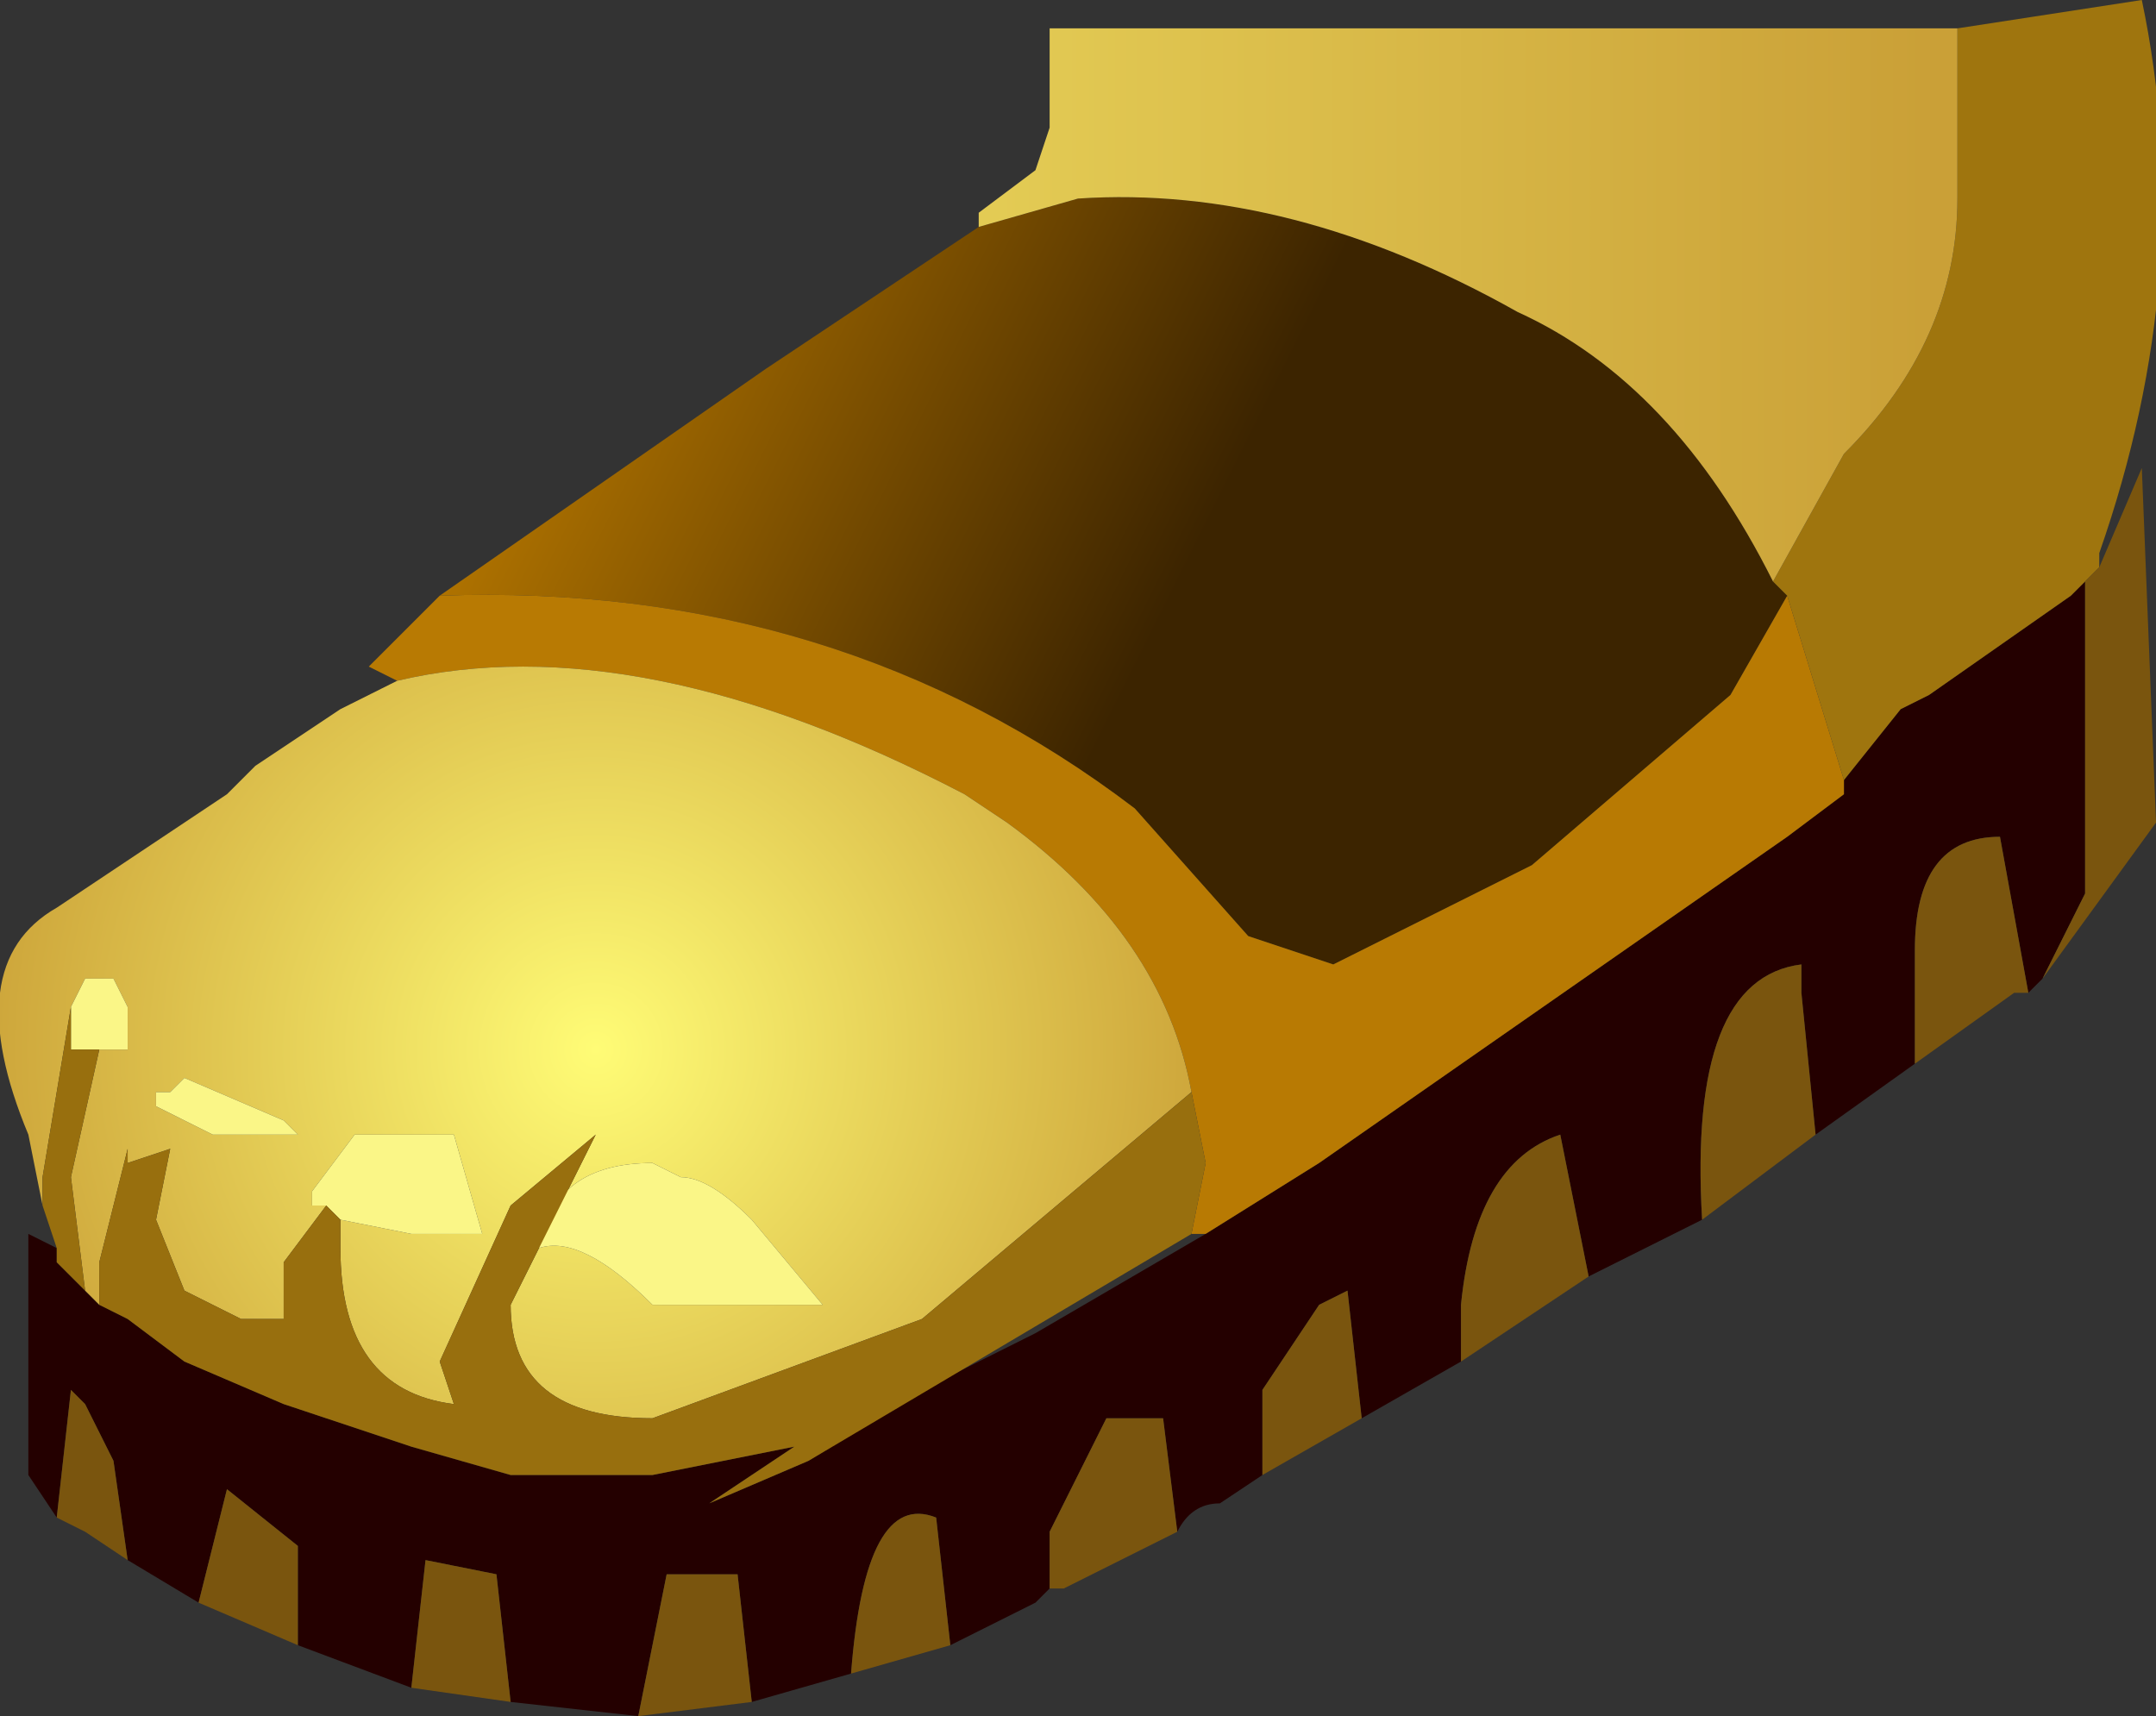 <svg xmlns="http://www.w3.org/2000/svg" xmlns:ffdec="https://www.free-decompiler.com/flash" xmlns:xlink="http://www.w3.org/1999/xlink" ffdec:objectType="frame" width="7.6" height="6.05"><rect width="100%" height="100%" fill="#333333" stroke="none"/><use ffdec:characterId="1" xlink:href="#a" width="7.6" height="6.05"/><defs><linearGradient id="b" x1="-819.2" x2="819.2" gradientTransform="matrix(.003 .001 -.001 .002 4.85 5.35)" gradientUnits="userSpaceOnUse" spreadMethod="pad"><stop offset="0" stop-color="#bd7c00"/><stop offset=".506" stop-color="#3c2400"/></linearGradient><linearGradient id="d" x1="-819.2" x2="819.2" gradientTransform="matrix(.002 0 0 .001 5.95 4.2)" gradientUnits="userSpaceOnUse" spreadMethod="pad"><stop offset="0" stop-color="#e3cb54"/><stop offset="1" stop-color="#caa037"/></linearGradient><radialGradient id="c" cx="0" cy="0" r="819.2" gradientTransform="translate(2.9 6.85)scale(.003)" gradientUnits="userSpaceOnUse" spreadMethod="pad"><stop offset="0" stop-color="#fffc76"/><stop offset="1" stop-color="#c69932"/></radialGradient><g id="a" fill-rule="evenodd"><path fill="#240000" d="m6.5 2.75.2-.25.1-.05.5-.35.05-.05v1.1l-.15.3-.05.05-.1-.55q-.3 0-.3.4v.4L6.4 4l-.05-.5v-.1q-.4.05-.35.9l-.1.05-.3.15-.1-.5q-.3.1-.35.6v.2L4.8 5l-.05-.45-.1.05-.2.3v.3l-.15.1q-.1 0-.15.1L4.1 5h-.2l-.2.4v.2l-.05.05-.3.15-.05-.45q-.25-.1-.3.55l-.35.1-.05-.45h-.25l-.1.5L1.8 6l-.05-.45-.25-.05-.05.45-.4-.15v-.35l-.25-.2-.1.4-.25-.15-.05-.35-.1-.2-.05-.05-.05.45-.1-.15v-.85l.1.05v.05l.1.1.05.05.1.05.2.15.35.15.45.15.35.1h.5l.5-.1-.3.2.35-.15.4-.25.4-.2.6-.35.4-.25L6.3 2.95l.2-.15z"/><path fill="url(#b)" d="m7.05 5.2.05.05-.2.35-.7.6-.7.35-.3-.1L4.8 6q-1.05-.8-2.45-.75l1.15-.8.75-.5.35-.1q.75-.05 1.55.4.55.25.9.95" transform="translate(-.8 -3.15)"/><path fill="#b87a03" d="m6.3 2.1.2.65v.05l-.2.15L4.65 4.1l-.4.25H4.2l.05-.25-.05-.25q-.1-.55-.65-.95l-.15-.1q-1.15-.6-2-.4l-.1-.05.25-.25q1.4-.05 2.45.75l.4.45.3.1.7-.35.7-.6z"/><path fill="#9f750e" d="m6.3 2.1-.05-.05.25-.45q.4-.4.4-.9V.1l.65-.1q.2.95-.15 1.95V2l-.05.05-.05.05-.5.35-.1.05-.2.25z"/><path fill="url(#c)" d="M.95 7.4.9 7.15q-.25-.6.1-.8l.6-.4.05-.05.05-.05.3-.2.2-.1q.85-.2 2 .4l.15.1q.55.4.65.95l-.95.8-.95.35q-.5 0-.5-.4l.3-.6-.3.25-.25.55.05.15Q2 8.05 2 7.55v-.1l.25.05h.25l-.1-.35h-.35l-.15.2v.05h.05l-.15.2v.2h-.15l-.2-.1-.1-.25.05-.25-.15.05V7.2l-.1.4v.15L1.1 7.7l-.05-.4.1-.45h.1V6.7l-.05-.1h-.1l-.05.1-.1.6zm2.15-.15q-.35 0-.4.3.15-.05.4.2h.6l-.25-.3Q3.3 7.3 3.2 7.3zM1.8 7.1l-.35-.15L1.4 7h-.05v.05l.1.05.1.05h.3z" transform="translate(-.8 -3.15)"/><path fill="#faf687" d="m1.2 4.3-.05-.05H1.1V4.2l.15-.2h.35l.1.35h-.25zm1.1-.2.1.05q.1 0 .25.15l.25.3h-.6q-.25-.25-.4-.2.05-.3.4-.3M1 3.95l.05.05h-.3l-.1-.05-.1-.05v-.05H.6l.05-.05zM.35 3.7h-.1v-.15l.05-.1h.1l.05.1v.15z"/><path fill="#986f0e" d="m4.2 3.85.05.25-.05.25-1.35.8-.35.15.3-.2-.5.1h-.5l-.35-.1L1 4.95.65 4.8l-.2-.15-.1-.05v-.15l.1-.4v.05l.15-.05-.05.25.1.25.2.1H1v-.2l.15-.2.05.05v.1q0 .5.4.55l-.05-.15.25-.55.3-.25-.3.6q0 .4.5.4l.95-.35zm-3.9.7-.1-.1V4.4l-.05-.15v-.1l.1-.6v.15h.1l-.1.45z"/><path fill="url(#d)" d="M7.7 3.25v.6q0 .5-.4.9l-.25.45q-.35-.7-.9-.95-.8-.45-1.55-.4l-.35.1V3.9l.2-.15.05-.15v-.35z" transform="translate(-.8 -3.15)"/><path fill="#7a550e" d="m7.4 2 .15-.35.05 1.25-.4.55.15-.3v-1.1zM3.9 5h.2l.05.4-.4.2H3.7v-.2zm-2.15.55L1.8 6l-.35-.05.05-.45zm.5.5.1-.5h.25l.05.45zM3 5.9q.05-.65.3-.55l.05.45zM.3 5.4l-.1-.05.05-.45.05.05.1.2.05.35zm.4.25.1-.4.25.2v.35zM7.1 3.5l-.35.25v-.4q0-.4.3-.4l.1.55zm-.75-.1v.1l.05.5-.4.3q-.05-.85.35-.9m-1.2 1.4v-.2q.05-.5.35-.6l.1.5zm-.7.4v-.3l.2-.3.1-.05.05.45z"/></g></defs></svg>